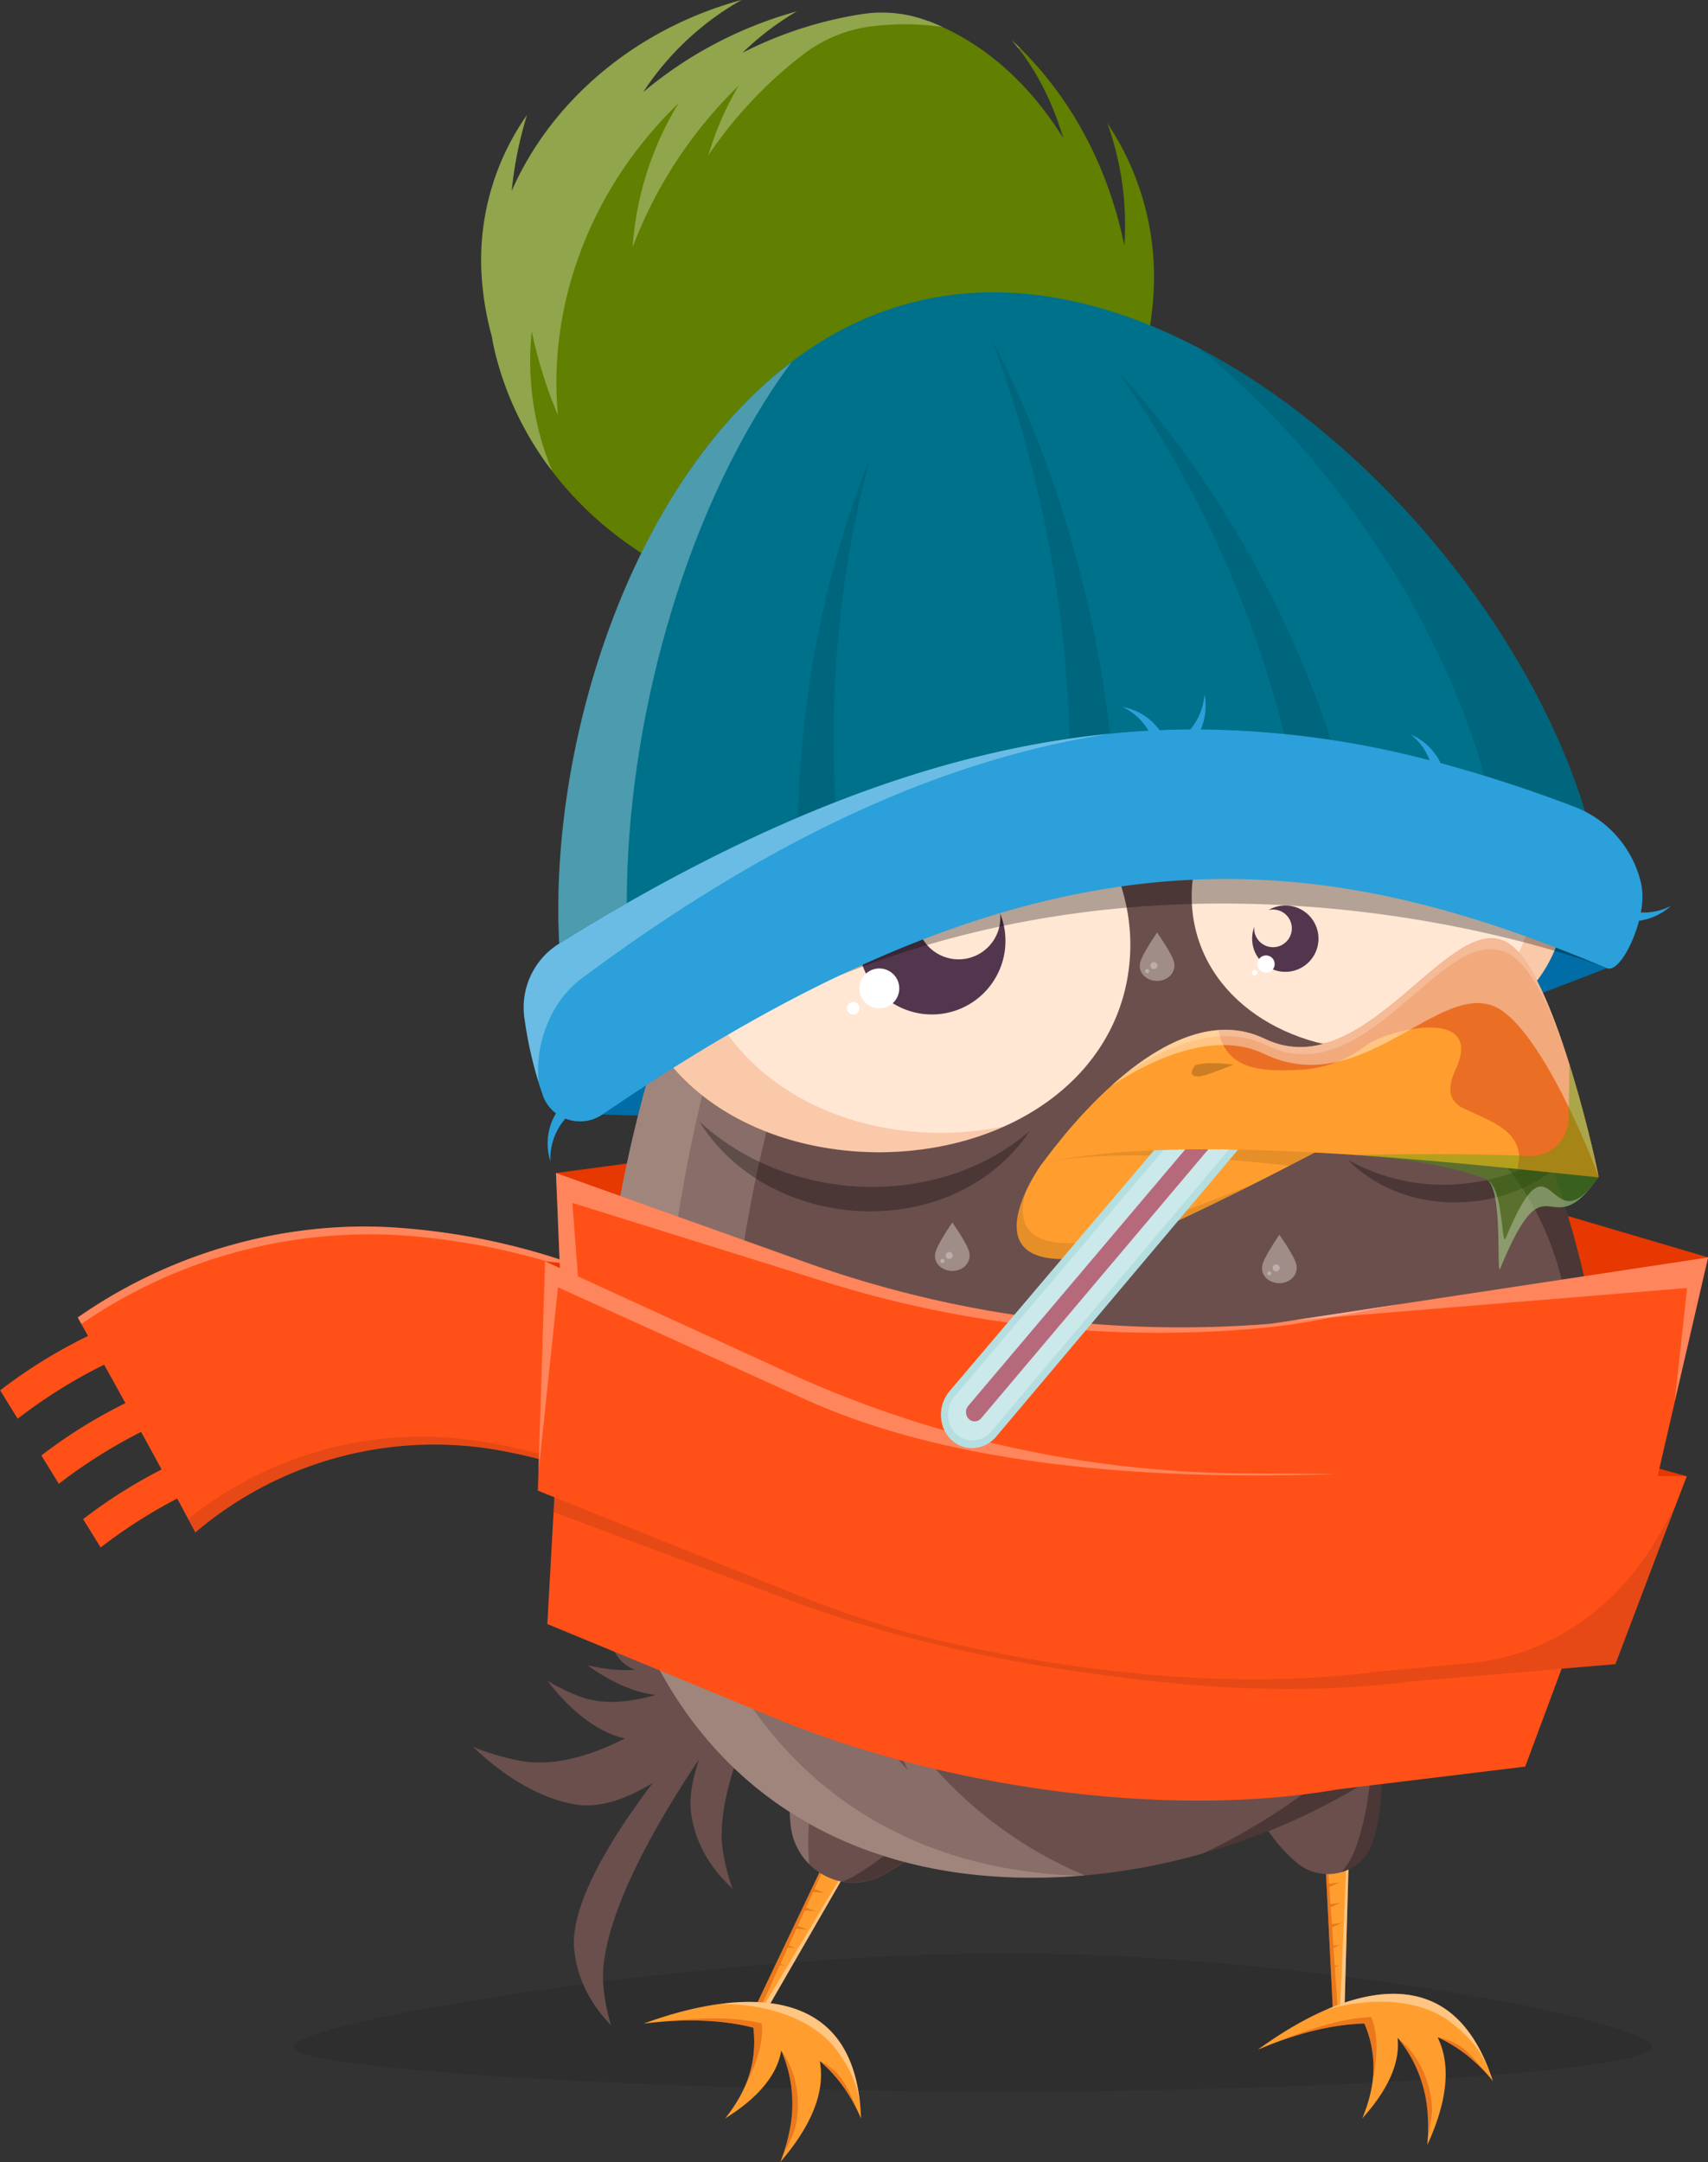 <svg xmlns="http://www.w3.org/2000/svg" xmlns:xlink="http://www.w3.org/1999/xlink" viewBox="0 0 447.04 565.77"><rect x="0" y="0" width="447.04" height="565.77" fill="#333333" stroke="none"/><defs><clipPath id="a" transform="translate(-76.48 -17.12)"><rect width="600" height="600" fill="none"/></clipPath></defs><g clip-path="url(#a)"><path d="M511.79,380.4,227.73,353.9,222,324.09l64.52-8.63a437.81,437.81,0,0,1,180.37,14l56.68,16.71Z" transform="translate(-76.48 -17.12)" fill="#e63800"/><path d="M497,270.49s-79.9,31.41-108,36.18c-38.18,6.49-154.9,2.1-154.9,2.1l7.65-13.89C289.65,208,405.93,188.41,479.6,254.77Z" transform="translate(-76.48 -17.12)" fill="#006da7"/><path d="M339.63,528.28c-79.61,0-186.45,18-186.45,24.49S260,564.49,339.63,564.49,509,559.24,509,552.77,419.23,528.28,339.63,528.28Z" transform="translate(-76.48 -17.12)" opacity="0.1"/><path d="M263.2,446.29a40.49,40.49,0,0,1-11.28,6,17.69,17.69,0,0,1-15.24-7.57,25.17,25.17,0,0,1-2.07-3.48,21.56,21.56,0,0,0,3.33,9.13,10.22,10.22,0,0,0,4.73,3.73,34.24,34.24,0,0,1-3.66.05,42.49,42.49,0,0,1-8.81-1.28c6,4.33,12.08,7.13,17.9,7.8-7.23,2.07-14,2.54-19.57.51a49.56,49.56,0,0,1-8.76-4.22c5.27,6.92,11.24,12,17.82,14.42a14.68,14.68,0,0,0,2.49.65c-9.7,4.93-19.14,7.41-27.45,5.87a65,65,0,0,1-12.35-3.64c8.36,7.91,17.28,13.32,26.38,15,6.31,1.18,13.39-1.09,20.68-5.59C235,499.93,225.8,516.38,226.75,527c.7,7.78,4.22,14.5,9.66,20.12a52,52,0,0,1-2-10.24c-1.32-14.71,10.72-38,25.05-59.41-1.86,5.5-2.67,10.42-2.07,14.41,1.16,7.72,5.07,14.21,10.83,19.5a51.37,51.37,0,0,1-2.56-10.1c-1.73-11.46,4.46-28.67,13.5-46.3Z" transform="translate(-76.48 -17.12)" fill="#6a4f4d"/><polygon points="345.42 457.52 349 528.96 351.82 528.87 353.95 452.91 345.42 457.52" fill="#ff9e2e"/><polygon points="350.58 528.91 351.82 528.87 353.95 452.91 350.58 528.91" fill="#fff" opacity="0.4"/><polygon points="350.64 492.59 347.87 492.96 345.42 457.52 348.27 514.57 348.27 514.57 348.31 515.3 348.31 515.3 348.6 521.15 348.6 521.15 348.63 521.63 349 528.96 350.35 528.92 349.81 521.15 350.31 520.92 349.8 520.99 349.38 514.81 350.61 514.25 349.35 514.42 349.02 509.73 350.78 508.93 348.99 509.17 348.66 504.38 351.29 503.18 348.6 503.54 348.29 499.11 350.85 497.95 348.24 498.3 347.93 493.83 350.64 492.59" fill="#d04000" opacity="0.4"/><path d="M420.14,464.84c-9.57,1.47-18.6,9.83-17.13,19.4.95,6.13,6.56,15.14,13,20.43s16.3,3.05,19.42-4.69c.07-.17.14-.35.2-.52a46.64,46.64,0,0,0,2-20.54C436.18,469.35,429.7,463.37,420.14,464.84Z" transform="translate(-76.48 -17.12)" fill="#6a4f4d"/><path d="M431.39,500.44c-.11.31-.22.61-.34.91a20.68,20.68,0,0,1-3.46,5.7,12,12,0,0,0,7.84-7.07c.07-.17.14-.35.2-.52a46.64,46.64,0,0,0,2-20.54,20.75,20.75,0,0,0-2.2-6.8C435.75,480.88,434.54,491.66,431.39,500.44Z" transform="translate(-76.48 -17.12)" opacity="0.3"/><path d="M456.45,544.12c-13.09-10.81-33-3.54-50.76,9.39,9.59-4.1,19-6.59,27.89-6.86a28.9,28.9,0,0,1,1.68,17.83,39,39,0,0,1-2.24,7c4.64-5.12,7.86-10.38,8.94-15.5a17.69,17.69,0,0,0,.31-5.62,34.62,34.62,0,0,1,7.83,19.25,47.68,47.68,0,0,1-.06,8.85c3.48-7.51,5.29-14.67,4.71-20.92a21.14,21.14,0,0,0-2-7.31,38.31,38.31,0,0,1,8.34,5.25,44.71,44.71,0,0,1,6.14,6.23C464.82,554.28,461.29,548.12,456.45,544.12Z" transform="translate(-76.48 -17.12)" fill="#ff9e2e"/><path d="M461.21,554.75a15,15,0,0,0-8.48-4.48,38.31,38.31,0,0,1,8.34,5.25,44.71,44.71,0,0,1,6.14,6.23C465.32,559.43,462.84,556.39,461.21,554.75Z" transform="translate(-76.48 -17.12)" fill="#d04000" opacity="0.4"/><path d="M450,578.5c.29-3,1.29-6.91,1.28-9.24,0-5.23-2.32-13.62-9.05-18.86a34.62,34.62,0,0,1,7.83,19.25A47.68,47.68,0,0,1,450,578.5Z" transform="translate(-76.48 -17.12)" fill="#d04000" opacity="0.4"/><path d="M435.26,564.48c1.37-6.46,2.46-14.07.12-19.5-8.86.27-20.1,4.43-29.69,8.53,9.59-4.1,19-6.59,27.89-6.86A28.9,28.9,0,0,1,435.26,564.48Z" transform="translate(-76.48 -17.12)" fill="#d04000" opacity="0.4"/><path d="M456.45,544.12c-8.75-7.23-20.55-6.36-32.71-1.14,12.71-3.52,25.29-2.6,33.1,3.85,4.84,4,8,7.45,10.37,14.92C464.82,554.28,461.29,548.12,456.45,544.12Z" transform="translate(-76.48 -17.12)" fill="#fff" opacity="0.4"/><polygon points="227.85 461.98 197.06 526.54 199.59 527.81 237.55 461.98 227.85 461.98" fill="#ff9e2e"/><polygon points="198.48 527.25 199.59 527.81 237.55 461.98 198.48 527.25" fill="#fff" opacity="0.4"/><polygon points="215.78 495.32 213.16 494.33 227.85 461.98 203.26 513.53 203.26 513.53 202.94 514.2 202.94 514.2 200.42 519.48 200.42 519.48 200.21 519.92 197.06 526.54 198.27 527.15 201.49 520.06 202.03 520.09 201.55 519.91 204.11 514.27 205.47 514.37 204.28 513.91 206.22 509.63 208.14 509.76 206.45 509.12 208.44 504.75 211.33 504.95 208.78 503.99 210.62 499.94 213.43 500.13 210.96 499.2 212.81 495.12 215.78 495.32" fill="#d04000" opacity="0.4"/><path d="M296.32,551.58c-9.61-14-30.75-12.46-51.38-4.9,10.34-1.31,20.11-1.12,28.7,1.06a29,29,0,0,1-3.28,17.6,39.09,39.09,0,0,1-4.09,6.15c5.87-3.65,10.41-7.82,12.86-12.44a17.71,17.71,0,0,0,1.83-5.32,34.64,34.64,0,0,1,2.24,20.66,46.27,46.27,0,0,1-2.48,8.49c5.41-6.26,9.12-12.65,10.27-18.82a21,21,0,0,0,.07-7.58,38.28,38.28,0,0,1,6.57,7.33,44,44,0,0,1,4.2,7.68C301.58,563.65,299.88,556.76,296.32,551.58Z" transform="translate(-76.48 -17.12)" fill="#ff9e2e"/><path d="M298,563.12a15,15,0,0,0-6.92-6.64,38.28,38.28,0,0,1,6.57,7.33,44,44,0,0,1,4.2,7.68C300.65,568.74,299.09,565.14,298,563.12Z" transform="translate(-76.48 -17.12)" fill="#d04000" opacity="0.4"/><path d="M280.72,582.88c1.12-2.85,3.14-6.28,3.77-8.53,1.4-5,1.51-13.73-3.53-20.62a34.64,34.64,0,0,1,2.24,20.66A46.27,46.27,0,0,1,280.72,582.88Z" transform="translate(-76.48 -17.12)" fill="#d04000" opacity="0.4"/><path d="M270.36,565.34c3.09-5.83,6.22-12.85,5.47-18.72-8.59-2.17-20.55-1.25-30.89.06,10.34-1.31,20.11-1.12,28.7,1.06A29,29,0,0,1,270.36,565.34Z" transform="translate(-76.48 -17.12)" fill="#d04000" opacity="0.4"/><path d="M296.32,551.58c-6.43-9.35-18-11.76-31.14-10.07,13.19.1,25,4.43,30.77,12.78,3.56,5.18,5.63,9.36,5.88,17.2C301.58,563.65,299.88,556.76,296.32,551.58Z" transform="translate(-76.48 -17.12)" fill="#fff" opacity="0.4"/><path d="M283.45,495c1.27,11,12.76,17.93,22.87,13.41l.68-.31a62.05,62.05,0,0,0,20.85-17.76c7.41-10.5,6.72-22.18-3.77-29.59s-26.82-7.73-34.23,2.77C285.11,470.19,282.18,484,283.45,495Z" transform="translate(-76.48 -17.12)" fill="#6a4f4d"/><path d="M296.94,464.72a24.74,24.74,0,0,1,12.84-9.25c-7.73-.73-15.46,1.66-19.93,8-4.74,6.72-7.67,20.5-6.4,31.48a16.69,16.69,0,0,0,4.84,10C287,490.64,290.86,473.32,296.94,464.72Z" transform="translate(-76.48 -17.12)" fill="#ffe7d4" opacity="0.2"/><path d="M331.05,468.64a33.86,33.86,0,0,1-5.26,14.87A80.13,80.13,0,0,1,300.18,508l-.85.47a22.12,22.12,0,0,1-2.3,1,15.75,15.75,0,0,0,9.29-1.15l.68-.31a62.05,62.05,0,0,0,20.85-17.76C333,483,334.22,475.22,331.05,468.64Z" transform="translate(-76.48 -17.12)" opacity="0.3"/><path d="M450.9,257a30.31,30.31,0,0,0,7.57-18.74c1-19.5-17.27-38.84-41-38.8a42.62,42.62,0,0,0-12.6,1.88c-12.55-10.92-25.7-19.09-39-23.26a36.6,36.6,0,0,1,11.43-5.28,47.71,47.71,0,0,1,8.93-1.5c-8.19-2.19-15.73-2.75-21.93-1.07l-.69.22a72.24,72.24,0,0,1,10.83-15.25,78.34,78.34,0,0,1,11.79-10.33c-13.16,2.92-24.32,8.28-32.07,16.63A43.19,43.19,0,0,0,345.8,175h-.2c-5.54-6.38-13.12-9.93-23.16-9.3-9.46.6-20.35,4.87-31.8,11.63a77.92,77.92,0,0,1,13.42-2.13,49.54,49.54,0,0,1,22.5,3.43c-59.9,22.18-93.49,140.46-93.49,205.88,0,72.41,41.14,124,113.54,124s148.65-51.61,148.65-124C495.26,349.55,477.46,299.46,450.9,257Z" transform="translate(-76.48 -17.12)" fill="#6a4f4d"/><path d="M312.86,196.17c-38-.07-67.29,31-65.73,62.26,1.52,31.48,30.81,51.82,65.73,51.92,34.91-.1,64.21-20.44,65.73-51.92C380.15,227.14,350.87,196.1,312.86,196.17Z" transform="translate(-76.48 -17.12)" fill="#6a4f4d"/><path d="M318.52,199.47a78.12,78.12,0,0,1,25.78,4.3,68,68,0,0,0-31.44-7.6c-31.55-.06-57.08,21.31-64,46.47C260.16,218.41,286.67,199.41,318.52,199.47Z" transform="translate(-76.48 -17.12)" fill="#ffe7d4" opacity="0.2"/><path d="M317.58,196.33c3-6.78,5.66-12.62,7.9-17.28-9.84,3.86-19,10.31-27.33,18.69a68.22,68.22,0,0,1,14.71-1.57C314.45,196.17,316,196.22,317.58,196.33Zm-11.87,262a209.4,209.4,0,0,0,8.38,22.06c-15.76-17-29.66-48.33-33.64-75.93-2.58-17.84-2.07-35.12,1.27-50.29Q279.64,360,278.07,366a127.45,127.45,0,0,0-3.42,45.36c-11.43-24.47-6.14-66,4.92-108-11.91-5.46-21.49-13.94-27.08-24.75-12.73,37-19.42,76.72-19.42,105.91,0,72.41,41.14,124,113.54,124q6.93,0,13.88-.62C337.12,498.16,318.68,481,305.71,458.38Z" transform="translate(-76.48 -17.12)" fill="#ffe7d4" opacity="0.2"/><path d="M325.23,179.15c-9.75,3.87-18.78,10.28-27.08,18.59a67.39,67.39,0,0,1,9.84-1.4A109.34,109.34,0,0,1,325.23,179.15ZM250.11,380.48c0-24.56,4.47-56.35,13.05-88a50.71,50.71,0,0,1-10.67-13.92c-12.73,37-19.42,76.72-19.42,105.91,0,72.41,41.14,124,113.54,124q6.13,0,12.28-.5C289.45,505.76,250.11,453.35,250.11,380.48Z" transform="translate(-76.48 -17.12)" fill="#ffe7d4" opacity="0.2"/><path d="M318.52,199.47a78.12,78.12,0,0,1,25.78,4.3,68,68,0,0,0-31.44-7.6c-31.55-.06-57.08,21.31-64,46.47C260.16,218.41,286.67,199.41,318.52,199.47Z" transform="translate(-76.48 -17.12)" fill="#ffe7d4" opacity="0.2"/><path d="M404.92,201.37a132,132,0,0,0-23.72-16.73,199.69,199.69,0,0,1,18,19A41.58,41.58,0,0,1,404.92,201.37Zm46,55.67a37.12,37.12,0,0,1-11.57,8.72,379.29,379.29,0,0,1,19.2,45.2c12.76,9,22.85,24,27.08,42.72,4.17,18.46,1.84,36.94-5.29,51.8a128.21,128.21,0,0,0-2.65-40.14q-1.21-5.35-2.83-10.42a143.26,143.26,0,0,1,1,44.5c-3.08,24.42-13.86,52.14-26.06,67.18a205.65,205.65,0,0,0,7.76-24.28c-14.78,26.13-38.8,46.89-66.44,59.93C447.16,486.41,495.26,442,495.26,384.52,495.26,349.55,477.46,299.47,450.9,257Z" transform="translate(-76.48 -17.12)" opacity="0.3"/><path d="M421,201.55a48.58,48.58,0,0,1,16.06,2.68,42.36,42.36,0,0,0-19.58-4.74c-19.66,0-35.57,13.28-39.85,29C384.69,213.35,401.2,201.52,421,201.55Z" transform="translate(-76.48 -17.12)" fill="#ffe7d4" opacity="0.2"/><path d="M437.28,207.16c-28.25,0-50,23-48.86,46.28S411.33,292,437.28,292c26-.08,47.73-15.2,48.86-38.6S465.54,207.11,437.28,207.16Z" transform="translate(-76.48 -17.12)" fill="#ffe7d4"/><path d="M443.54,207.53c20.79,6.2,35.23,25.12,34.28,44.18-1.13,23.4-22.91,38.52-48.86,38.6a63.89,63.89,0,0,1-8.6-.61A62.58,62.58,0,0,0,437.28,292c26-.08,47.73-15.2,48.86-38.6C487.22,231.93,468.68,210.59,443.54,207.53Z" transform="translate(-76.48 -17.12)" fill="#e75400" opacity="0.2"/><path d="M306.54,204.47c-38-.06-67.29,31-65.73,62.27,1.52,31.47,30.82,51.81,65.73,51.92,34.92-.11,64.21-20.45,65.73-51.92C373.83,235.44,344.55,204.41,306.54,204.47Z" transform="translate(-76.48 -17.12)" fill="#ffe7d4"/><path d="M297.26,327.33c-14.73-1.65-27.92-7.6-37.76-16.77,7.94,12.86,22.11,21.39,38.68,23.24,19.52,2,37.78-5.68,47.83-20.74C333.3,324.05,315.74,329.26,297.26,327.33Z" transform="translate(-76.48 -17.12)" opacity="0.3"/><path d="M483,323.36c-.44-1.24-.89-2.48-1.34-3.73a53,53,0,0,1-21,7.13,51,51,0,0,1-31.39-6.13c8.21,8.33,20.38,12.32,33.2,10.85A42.43,42.43,0,0,0,483,323.36Z" transform="translate(-76.48 -17.12)" opacity="0.3"/><path d="M322.59,313.59c-34.91-.12-64.21-21.67-65.73-55-.82-17.42,6.88-34.77,19.88-47.3-22.37,10.83-37.05,33.09-35.93,55.48,1.52,31.47,30.82,51.81,65.73,51.92a80.73,80.73,0,0,0,33.11-6.91A81.37,81.37,0,0,1,322.59,313.59Z" transform="translate(-76.48 -17.12)" fill="#e75400" opacity="0.2"/><path d="M338.24,256.14a10,10,0,0,1,.06,1.09,10.93,10.93,0,1,1-10.93-10.92,10.73,10.73,0,0,1,2.55.31,19.25,19.25,0,1,0,8.32,9.52Z" transform="translate(-76.48 -17.12)" fill="#51364d"/><path d="M306.62,281a5.22,5.22,0,1,0-5.21-5.21A5.22,5.22,0,0,0,306.62,281Z" transform="translate(-76.48 -17.12)" fill="#fff"/><path d="M299.79,282.6a1.63,1.63,0,1,0-1.63-1.63A1.63,1.63,0,0,0,299.79,282.6Z" transform="translate(-76.48 -17.12)" fill="#fff"/><path d="M408.44,255.29l.48-.1a4.93,4.93,0,1,1-4.13,5.61,5,5,0,0,1,0-1.16,8.57,8.57,0,0,0-.48,4.43,8.68,8.68,0,1,0,4.16-8.78Z" transform="translate(-76.48 -17.12)" fill="#51364d"/><path d="M407.84,271.67a2.26,2.26,0,1,0-2.26-2.26A2.26,2.26,0,0,0,407.84,271.67Z" transform="translate(-76.48 -17.12)" fill="#fff"/><path d="M404.88,272.37a.7.7,0,1,0-.7-.7A.7.7,0,0,0,404.88,272.37Z" transform="translate(-76.48 -17.12)" fill="#fff"/><path d="M349.26,321.58c-.21.1-20.29,28.15,10.14,24.74,13.09-1.46,73-33.83,73-33.83S380.68,309.4,349.26,321.58Z" transform="translate(-76.48 -17.12)" fill="#ff9e2e"/><path d="M414,322.19c10.63-5.47,18.47-9.7,18.47-9.7s-51.76-3.09-83.18,9.09C363.91,318.16,388,319.33,414,322.19Z" transform="translate(-76.48 -17.12)" opacity="0.1"/><path d="M361,342.17c-17.12,1.91-18.25-6.13-15.93-13.54-3.81,8.09-6.14,20,14.29,17.69,7-.78,27.2-10.31,44.6-19.05C384.77,334.83,366.56,341.55,361,342.17Z" transform="translate(-76.48 -17.12)" opacity="0.1"/><path d="M472.21,264.65c-15.19-12.3-37.79,37.29-64.76,24.28s-58,32.72-58.19,32.65c36.75-8.56,108.86-.08,145.61,3.64C495.09,325,484.08,273.89,472.21,264.65Z" transform="translate(-76.48 -17.12)" fill="#ff9e2e"/><path d="M389.37,295.83s-2.72,3.06.89,3c1.56,0,9-3.09,9-3.09S393.21,294.78,389.37,295.83Z" transform="translate(-76.48 -17.12)" opacity="0.2"/><path d="M366.29,49.34a78.28,78.28,0,0,1,4.47,32C367,63.13,358.9,46.12,346,32.32q-2.31-2.47-4.73-4.69c6,6.91,10.57,15.75,13.5,25.62-8.8-14.11-20.63-25-35.25-30.58l-.1,0a34,34,0,0,0-17.36-1.83,103.78,103.78,0,0,0-31.23,10.1A73.53,73.53,0,0,1,285,20.11a106.48,106.48,0,0,0-40.18,21.12,74.65,74.65,0,0,1,25.73-24.11c-28.8,7.85-50.28,27.38-60.15,50a101.79,101.79,0,0,1,4-19.89,66,66,0,0,0-11.61,45,77,77,0,0,0,2.42,12.93c.33,2,.75,3.93,1.28,5.88,11.14,41.53,52.3,67.46,92.56,66.13,40.15-1.79,75.61-34.78,79.26-81.93A72.33,72.33,0,0,0,366.29,49.34Z" transform="translate(-76.48 -17.12)" fill="#617f00"/><path d="M341.28,27.63c.54.63,1.06,1.29,1.59,1.94l.77.31C342.86,29.11,342.07,28.36,341.28,27.63Zm-21.85-5a34,34,0,0,0-17.36-1.83,103.78,103.78,0,0,0-31.23,10.1A73.53,73.53,0,0,1,285,20.11a106.48,106.48,0,0,0-40.18,21.12,74.65,74.65,0,0,1,25.73-24.11c-28.8,7.85-50.28,27.38-60.15,50a101.79,101.79,0,0,1,4-19.89,66,66,0,0,0-11.61,45,77,77,0,0,0,2.42,12.93c.33,2,.75,3.93,1.28,5.88a84.06,84.06,0,0,0,14.54,29.39,75,75,0,0,1-5.38-36.62,117.9,117.9,0,0,0,6.88,22c-2.68-27.82,7.67-58.63,31.53-81.64a83.07,83.07,0,0,0-12,37.63,116.4,116.4,0,0,1,27.74-42.24,81.4,81.4,0,0,0-7.95,18.24,112.28,112.28,0,0,1,25-26.53,37,37,0,0,1,18-7.3h.11a70.35,70.35,0,0,1,18.28.22c-1.21-.56-2.44-1.09-3.69-1.57Z" transform="translate(-76.48 -17.12)" fill="#fff" opacity="0.3"/><path d="M233.27,305.48c118-85.73,186.73-73.3,263.5-38.57,0-.86.06-1.71.07-2.58.61-70.64-81.07-167.65-156.79-170.64s-116.83,89.2-117.44,159.84C222.42,275.06,226,292.1,233.27,305.48Z" transform="translate(-76.48 -17.12)" fill="#00718b"/><path d="M496.84,264.33c.47-55-48.91-125.94-106.54-156.1,45.12,36.55,79.79,97.62,79.9,147.58,8.81,3.32,17.64,7.06,26.57,11.1C496.8,266.05,496.83,265.2,496.84,264.33Z" transform="translate(-76.48 -17.12)" opacity="0.1"/><path d="M222.61,253.53c-.19,21.53,3.42,38.57,10.66,52,4.5-3.27,8.91-6.37,13.27-9.36-4.37-13.1-6.39-28.92-5.95-47.94,1-45.63,15.92-99.57,43.06-136.37C244.11,141.75,223,203.12,222.61,253.53Z" transform="translate(-76.48 -17.12)" fill="#fff" opacity="0.3"/><path d="M368.86,114.05a283.37,283.37,0,0,1,44.92,100.14q6.36.69,12.66,1.72C415.34,178.88,394.44,142,368.86,114.05Z" transform="translate(-76.48 -17.12)" opacity="0.1"/><path d="M356.53,215.13q5.55-.8,11-1.3c-3.68-37.68-14.91-76.28-31.54-108A322.87,322.87,0,0,1,356.53,215.13Z" transform="translate(-76.48 -17.12)" opacity="0.1"/><path d="M304.16,137.15c-12.14,30-18.77,64.92-18.86,98.51q5.13-2.17,10.17-4.14A285.39,285.39,0,0,1,304.16,137.15Z" transform="translate(-76.48 -17.12)" opacity="0.1"/><path d="M513.85,254.17a15.62,15.62,0,0,1-7.92,1.73,19.1,19.1,0,0,0,.16-7.27,28.29,28.29,0,0,0-17.67-20.45,365,365,0,0,0-34.87-11.37,15.47,15.47,0,0,0-7.92-7.54,15.46,15.46,0,0,1,5,6.78A245.07,245.07,0,0,0,390.78,208a15.67,15.67,0,0,0,.94-9.37A15.75,15.75,0,0,1,388,208c-2.64,0-5.31.08-8,.19a15.46,15.46,0,0,0-9.85-6.11,15.69,15.69,0,0,1,6.92,6.25C332.18,210.77,282.7,226.83,222.9,264a19.65,19.65,0,0,0-9.17,19.46,105.48,105.48,0,0,0,4.82,20.31,10,10,0,0,0,3.44,4.71,15.35,15.35,0,0,0-1.45,12.57,16,16,0,0,1,3.92-11.2,9.78,9.78,0,0,0,9.72-1.08c118.11-94.24,259.9-39.53,262.86-38.28,2.6,1.09,6.61-5.48,8.4-12.41A15.6,15.6,0,0,0,513.85,254.17Z" transform="translate(-76.48 -17.12)" opacity="0.3"/><path d="M513.85,254.17a15.62,15.62,0,0,1-7.92,1.73,19.1,19.1,0,0,0,.16-7.27,28.29,28.29,0,0,0-17.67-20.45,365,365,0,0,0-34.87-11.37,15.47,15.47,0,0,0-7.92-7.54,15.46,15.46,0,0,1,5,6.78A245.07,245.07,0,0,0,390.78,208a15.67,15.67,0,0,0,.94-9.37A15.75,15.75,0,0,1,388,208c-2.64,0-5.31.08-8,.19a15.46,15.46,0,0,0-9.85-6.11,15.69,15.69,0,0,1,6.92,6.25C332.18,210.77,282.7,226.83,222.9,264a19.65,19.65,0,0,0-9.17,19.46,105.48,105.48,0,0,0,4.82,20.31,10,10,0,0,0,3.44,4.71,15.35,15.35,0,0,0-1.45,12.57,16,16,0,0,1,3.92-11.2,10.36,10.36,0,0,0,9.72-1.08c110.8-76,181-71,254-41.93q4.44,1.77,8.88,3.65c2.6,1.09,6.61-5.48,8.4-12.41A15.6,15.6,0,0,0,513.85,254.17Z" transform="translate(-76.48 -17.12)" fill="#2ba0da"/><path d="M213.73,283.46a108.51,108.51,0,0,0,3.74,17c-1.06-10.5,3.3-21.24,11.11-27.19,52.49-39.07,97.53-57.84,138.4-64.14-42.21,4.18-88.72,20.49-144.08,54.9A19.65,19.65,0,0,0,213.73,283.46Z" transform="translate(-76.48 -17.12)" fill="#fff" opacity="0.3"/><path d="M276.92,375.48a176.32,176.32,0,0,0-96.09-37.06c-27.49-2.06-58.12,5.38-84,23.47.9,1.63,1.8,3.23,2.69,4.84a133.43,133.43,0,0,0-23,14.23l4.59,7.42a135.29,135.29,0,0,1,22.62-14.14q2.84,5.08,5.58,10.07A132.64,132.64,0,0,0,87.3,398l4.58,7.41a135.78,135.78,0,0,1,21.53-13.58c1.83,3.32,3.61,6.6,5.37,9.83a132.73,132.73,0,0,0-20.54,13q2.31,3.74,4.58,7.42a135.62,135.62,0,0,1,20.05-12.82c1.61,3,3.2,6,4.73,8.89a96.49,96.49,0,0,1,81.74-21.07c26.8,5.23,52.9,18.59,74.75,40.15A441.77,441.77,0,0,0,276.92,375.48Z" transform="translate(-76.48 -17.12)" fill="#ff5117"/><path d="M202.16,394.3a97.37,97.37,0,0,0-76.41,20.34c.62,1.16,1.25,2.33,1.85,3.48a96.49,96.49,0,0,1,81.74-21.07c3.84.75,7.65,1.68,11.45,2.76l0-1.31A137.62,137.62,0,0,0,202.16,394.3Z" transform="translate(-76.48 -17.12)" opacity="0.1"/><path d="M180.83,338.42c-27.49-2.06-58.12,5.38-84,23.47l.94,1.7a133,133,0,0,1,84.52-23.14A179.67,179.67,0,0,1,277,376c0-.18-.07-.36-.1-.54A176.32,176.32,0,0,0,180.83,338.42ZM284.08,437q-1.89-1.75-3.8-3.43c1.28,1.19,2.55,2.39,3.81,3.63A1.34,1.34,0,0,1,284.08,437Z" transform="translate(-76.48 -17.12)" fill="#fff" opacity="0.3"/><path d="M459.23,387c-57.18-20.29-240.09-39.8-240.09-39.8l3.75,48.14L504.7,437.08l13.24-33.63Z" transform="translate(-76.48 -17.12)" fill="#e63800"/><path d="M280.15,409.68,223.06,382.6l-3.33,59.51,60,24.78c42.11,17.38,100.63,26.51,146.94,18.49l49-5.95,18.35-49.28-105.71,2.43A238.49,238.49,0,0,1,280.15,409.68Z" transform="translate(-76.48 -17.12)" fill="#ff5117"/><path d="M287.56,347.53,222,324.09l2.46,59.71L293,404.75c48.13,14.7,113.48,20.1,163.62,9.14L510,404.83l13.56-58.65L409,363.55A291.89,291.89,0,0,1,287.56,347.53Z" transform="translate(-76.48 -17.12)" fill="#ff5117"/><path d="M523.52,346.18l-108.7,16.48,103.23-8.49-3.24,29.67Z" transform="translate(-76.48 -17.12)" fill="#fff" opacity="0.3"/><path d="M287.56,347.53,222,324.09l2.46,59.71,5.89,1.8-4.06-53.7,66.49,20.77a292.39,292.39,0,0,0,112.81,12.08,161.32,161.32,0,0,0,16.72-2.38l20.75-4-34,5.16A291.89,291.89,0,0,1,287.56,347.53Z" transform="translate(-76.48 -17.12)" fill="#fff" opacity="0.3"/><path d="M280.15,409.68,223.06,382.6l-1.69,30.21,61.41,22.93c47.16,17.62,111.85,27.37,162.18,20.13l41-4,8.1-21.75-105.71,2.43A238.49,238.49,0,0,1,280.15,409.68Z" transform="translate(-76.48 -17.12)" opacity="0.1"/><path d="M282.59,376.27,219.14,347.2l-1.88,60L283.88,434c46.73,18.82,111.22,29.82,161.8,23.13l53.6-4.51,18.66-49.18L402,402.68A290.71,290.71,0,0,1,282.59,376.27Z" transform="translate(-76.48 -17.12)" fill="#ff5117"/><path d="M510.34,419.4c-10.69,18.76-28.94,31.06-48.8,32.9l-24.93,2.3c-37.84,5-83.46.11-123.6-10.55,42.22,12.39,91.95,18.48,132.67,13.09l53.6-4.51L515,411.25Z" transform="translate(-76.48 -17.12)" opacity="0.1"/><path d="M222.53,354,288,383.66c38,17,89,20.93,138.35,19.18l-24.3-.16a290.71,290.71,0,0,1-119.42-26.41L219.14,347.2l-1.73,55.25Z" transform="translate(-76.48 -17.12)" fill="#fff" opacity="0.3"/><g opacity="0.4"><path d="M411.34,340.2c.12,0-4.21,5.91-4.52,8.33s1.82,4.39,4.52,4.39,4.72-2,4.52-4.39S411.22,340.2,411.34,340.2Z" transform="translate(-76.48 -17.12)" fill="#f0ebe1" fill-rule="evenodd"/></g><path d="M408.59,350.85a.53.53,0,0,1-.36-.66.54.54,0,0,1,.67-.35.53.53,0,0,1-.31,1Zm1.64-1.07a.89.89,0,0,1-.6-1.12.91.91,0,0,1,1.75.52A.92.92,0,0,1,410.23,349.78Z" transform="translate(-76.48 -17.12)" fill="#fff" fill-rule="evenodd" opacity="0.3"/><g opacity="0.4"><path d="M325.74,337c.11,0-4.21,5.91-4.52,8.33s1.83,4.38,4.52,4.38,4.72-2,4.52-4.38S325.62,337,325.74,337Z" transform="translate(-76.48 -17.12)" fill="#f0ebe1" fill-rule="evenodd"/></g><path d="M323,347.6a.54.54,0,0,1-.35-.66.53.53,0,0,1,.66-.35.54.54,0,0,1,.35.66.53.53,0,0,1-.66.35Zm1.65-1.07a.9.9,0,1,1,1.14-.61A.9.9,0,0,1,324.64,346.53Z" transform="translate(-76.48 -17.12)" fill="#fff" fill-rule="evenodd" opacity="0.3"/><g opacity="0.4"><path d="M379.34,261.11c.11,0-4.21,5.91-4.52,8.33s1.82,4.38,4.52,4.38,4.72-2,4.52-4.38S379.22,261.11,379.34,261.11Z" transform="translate(-76.48 -17.12)" fill="#f0ebe1" fill-rule="evenodd"/></g><path d="M376.59,271.75a.52.52,0,0,1-.35-.65.52.52,0,1,1,1,.3.51.51,0,0,1-.65.35Zm1.65-1.06a.91.91,0,1,1,1.13-.61A.9.9,0,0,1,378.24,270.69Z" transform="translate(-76.48 -17.12)" fill="#fff" fill-rule="evenodd" opacity="0.3"/><path d="M378.52,318.15l-53.49,63a10,10,0,0,0-1.76,3.1,9.53,9.53,0,0,0-.5,3.44,9.75,9.75,0,0,0,.21,1.71,8.68,8.68,0,0,0,.52,1.64,8.44,8.44,0,0,0,.82,1.5,8.92,8.92,0,0,0,1.13,1.34,7.83,7.83,0,0,0,6,2.18,8.17,8.17,0,0,0,3.13-.88,8.72,8.72,0,0,0,2.7-2.18l63.22-75C392.93,317.82,385.52,317.86,378.52,318.15Z" transform="translate(-76.48 -17.12)" fill="#b5dee1"/><path d="M386.69,317.92,329.92,385a2.63,2.63,0,0,0-.28.4,3,3,0,0,0-.2.45,2.31,2.31,0,0,0-.11.47,2.37,2.37,0,0,0,0,.47,2.42,2.42,0,0,0,.06.46,3,3,0,0,0,.14.45,4.1,4.1,0,0,0,.22.41,2.67,2.67,0,0,0,.31.36,2.29,2.29,0,0,0,.78.48,2,2,0,0,0,.87.12,2.17,2.17,0,0,0,.86-.24,2.41,2.41,0,0,0,.74-.59l59.42-70.35C390.68,317.88,388.67,317.89,386.69,317.92Z" transform="translate(-76.48 -17.12)" fill="#992945"/><path d="M381,318.06l-54.62,64.4a8.15,8.15,0,0,0-.82,1.16,8.4,8.4,0,0,0-.55,1.27,8.75,8.75,0,0,0-.32,1.32,8.89,8.89,0,0,0-.08,1.35,10.38,10.38,0,0,0,.17,1.35,6.71,6.71,0,0,0,.41,1.27,5.78,5.78,0,0,0,.64,1.17,7.24,7.24,0,0,0,.87,1,5.87,5.87,0,0,0,2.23,1.37,6.21,6.21,0,0,0,2.49.34,6.45,6.45,0,0,0,2.44-.7,6.8,6.8,0,0,0,2.11-1.7l62.22-73.78C392.3,317.84,386.54,317.88,381,318.06Z" transform="translate(-76.48 -17.12)" fill="#fff" opacity="0.3"/><path d="M406.1,288.34c-.36-.15-.72-.29-1.07-.41l-.28-.1-1.05-.33-.27-.07c-.28-.08-.55-.15-.83-.21l-.38-.09-.91-.17-.51-.09-.63-.08-.82-.09-.36,0-1.21-.05h-.15c-.74,0-1.49,0-2.23.07,2,10.8,12,10.86,21.74,10.34A30.88,30.88,0,0,0,434,290.71c5.61-4.21,31.07-10.36,23.52,6.17-1.74,3.81-2.44,7.31,1,9.75,6.33,3.41,15.1,5.36,15.59,13.15a28.26,28.26,0,0,1-.48,3.26c7.86.79,15.05,1.55,21.23,2.18.21-.18-10.11-48.16-21.54-59.57a12.42,12.42,0,0,0-1.12-1c-15.19-12.3-37.79,37.29-64.76,24.28q-.57-.27-1.14-.51Z" transform="translate(-76.48 -17.12)" fill="#b9000f" opacity="0.3"/><path d="M472.21,264.65c-15.19-12.3-37.79,37.29-64.76,24.28-13.89-6.69-28.85,2.17-40.13,12.34,12.32-8.09,27.9-14.2,40-8.36,27,13,47.93-23,63.12-10.68,11.87,9.24,24.66,42.81,24.44,43C495.09,325,484.08,273.89,472.21,264.65Z" transform="translate(-76.48 -17.12)" fill="#fff" opacity="0.4"/><path d="M472.21,264.65c-15.19-12.3-37.79,37.29-64.76,24.28-12.52-6-25.92.58-36.7,9.39,11.58-7.92,25.25-13.4,37.16-7.66,27,13,46.09-32.81,63.34-24,5.65,2.87,10.77,13.67,14.78,25.24C482.1,280,477.24,268.57,472.21,264.65Z" transform="translate(-76.48 -17.12)" fill="#fff" opacity="0.2"/><path d="M487.21,295.5c0,5.47-.09,10.55-.23,14.67a9.84,9.84,0,0,1-10.32,9.48c-11.77-.57-27.72-.64-45.45-.29,15.74,1.08,26.55,3.5,34.09,6.25,4.85,1.77,2.67,26.32,3.86,23.41,12.59-30.53,12.32-4.8,25.71-23.8A283.6,283.6,0,0,0,487.21,295.5Z" transform="translate(-76.48 -17.12)" fill="#44a200" opacity="0.4"/><path d="M470.59,341.1c-1.2,2.91-.44-13.72-5.29-15.49,4.85,1.77,2.67,26.32,3.86,23.41,12.59-30.53,12.32-4.8,25.71-23.8C481.48,344.22,483.18,310.57,470.59,341.1Z" transform="translate(-76.48 -17.12)" fill="#fff" opacity="0.3"/></g></svg>